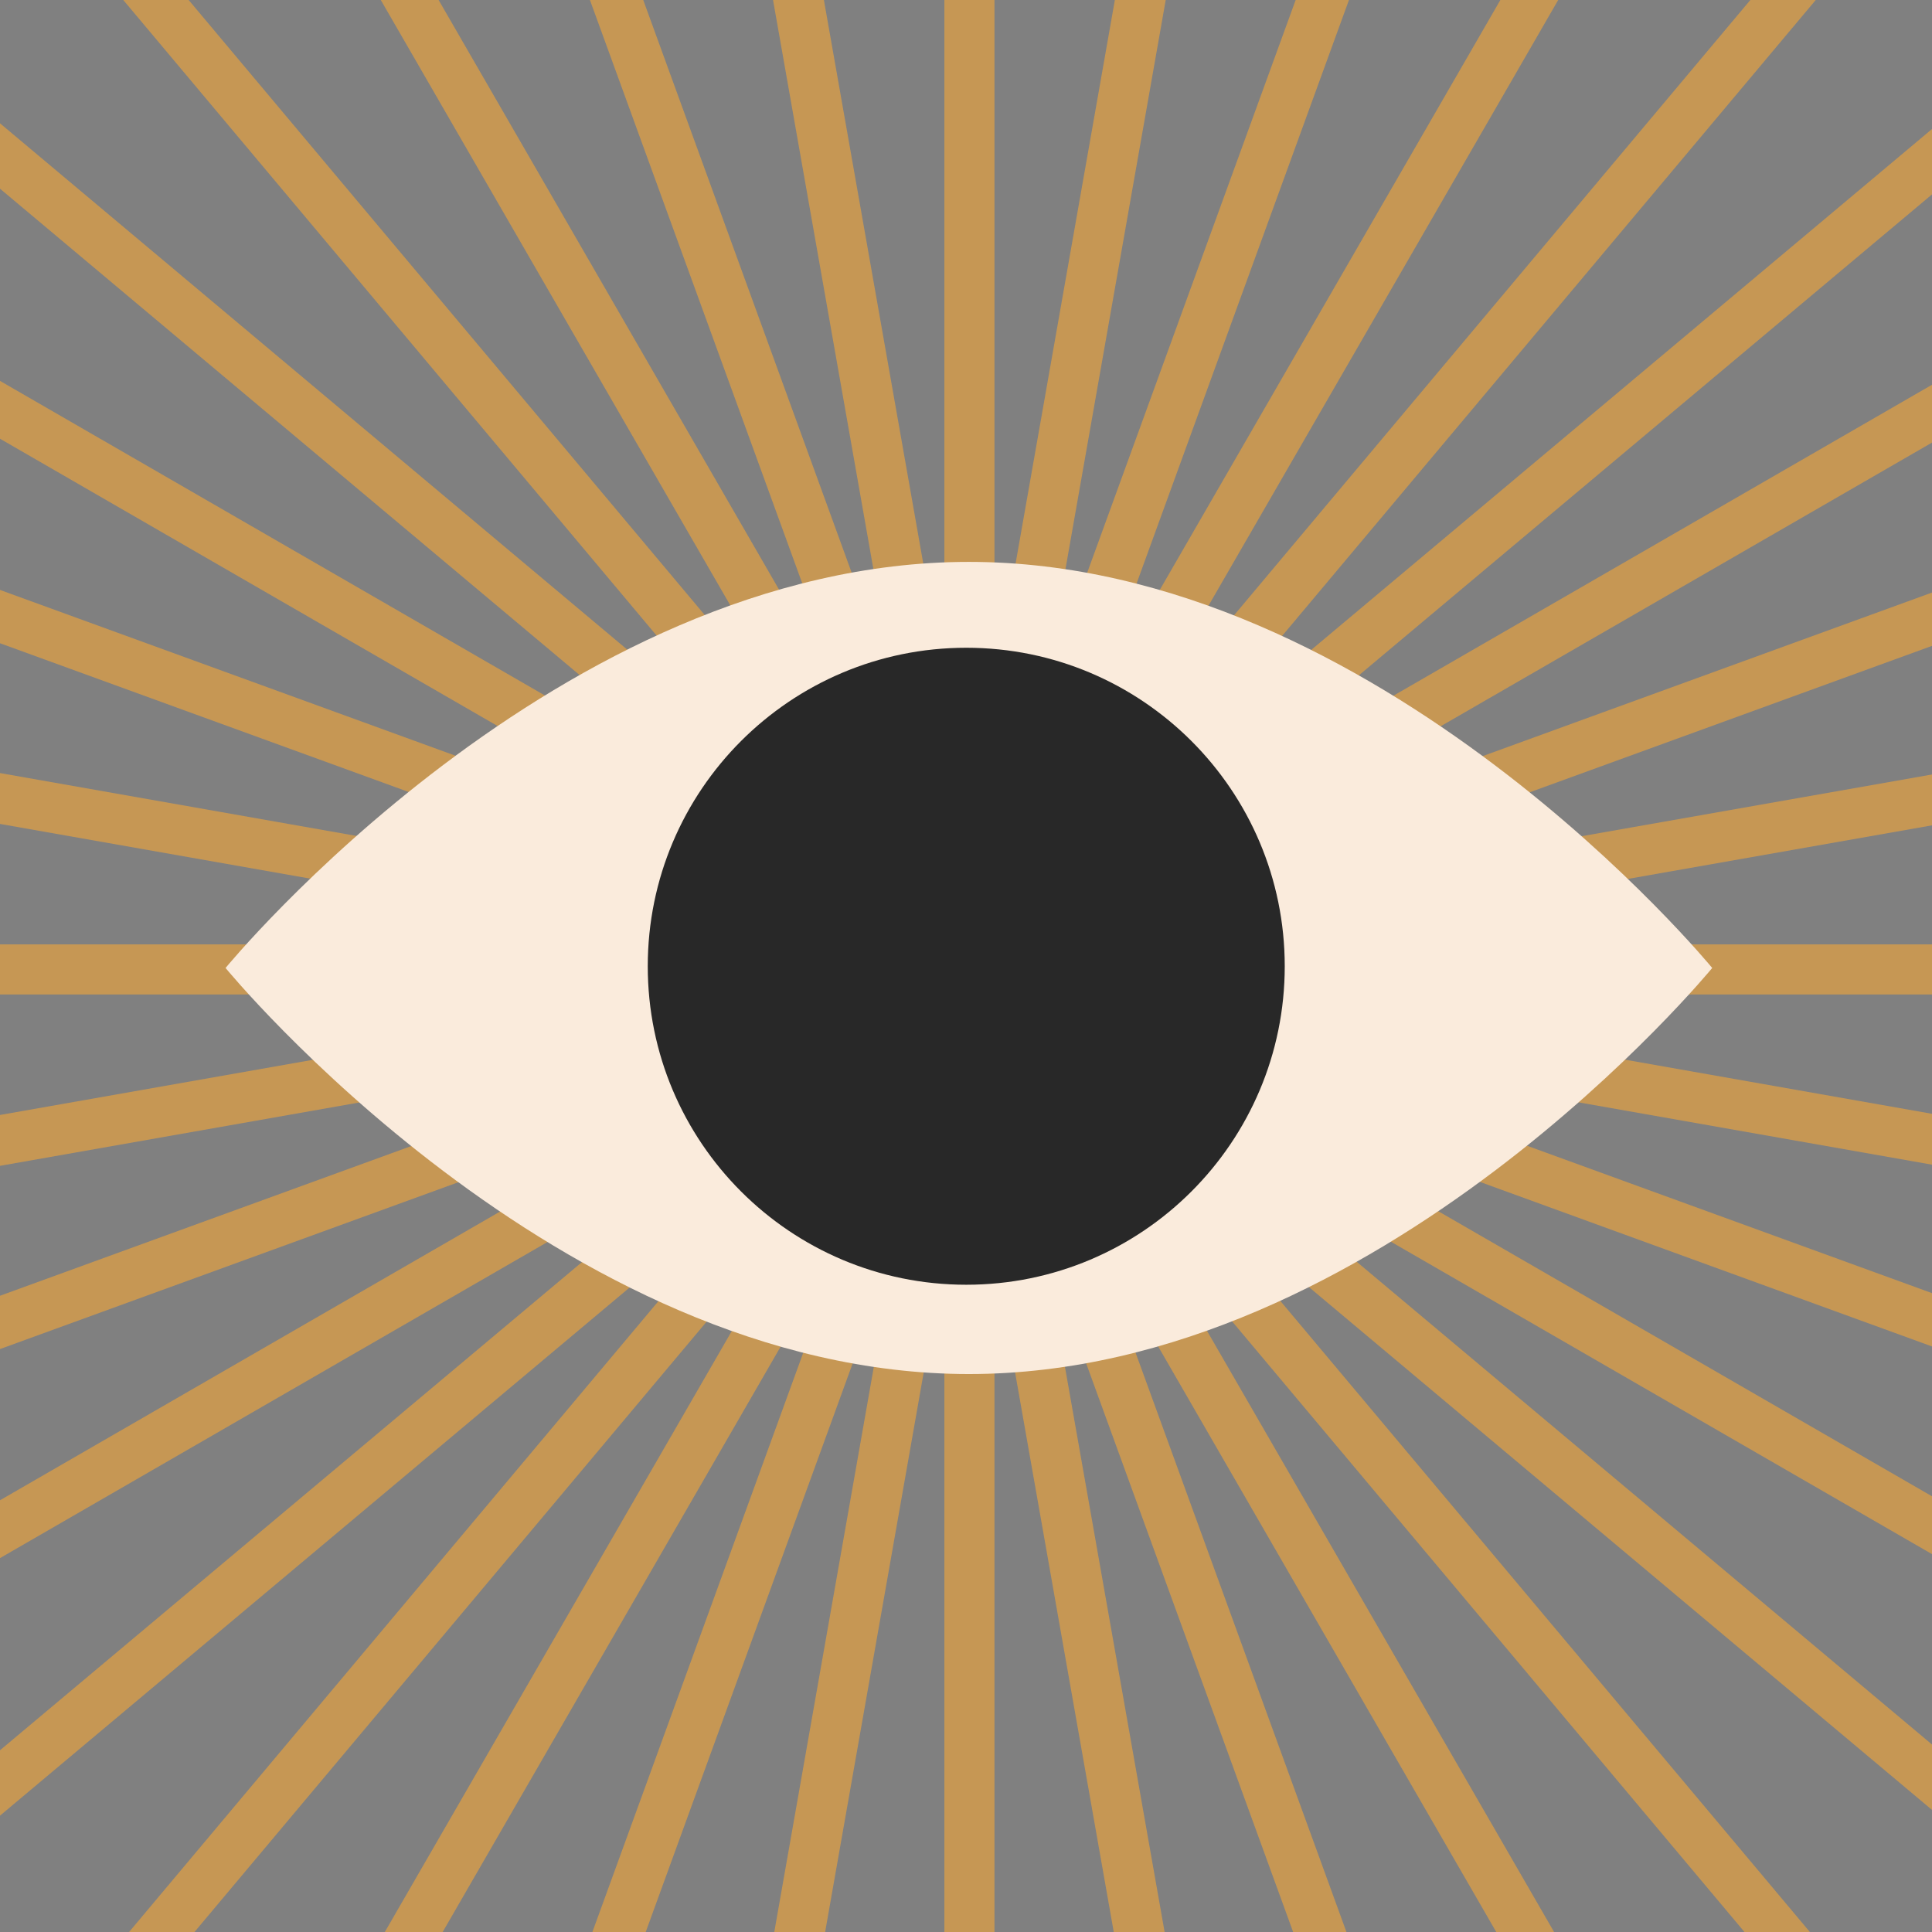 <svg viewBox="0 0 473 473" fill="none" xmlns="http://www.w3.org/2000/svg">
  <rect x="0" y="0" width="473" height="473" fill="#808080" stroke="none"/>
  <g class="animate-spin origin-center">
    <path d="M243.473 -112.118H231.21V237.341H243.473V-112.118Z" fill="#C69754"/>
    <path d="M182.692 -107.865L170.615 -105.736L231.298 238.414L243.375 236.285L182.692 -107.865Z" fill="#C69754"/>
    <path d="M123.584 -93.128L112.061 -88.934L231.583 239.451L243.106 235.256L123.584 -93.128Z" fill="#C69754"/>
    <path d="M67.915 -68.365L57.295 -62.234L232.025 240.407L242.645 234.275L67.915 -68.365Z" fill="#C69754"/>
    <path d="M17.415 -34.292L8.021 -26.409L232.649 241.292L242.043 233.41L17.415 -34.292Z" fill="#C69754"/>
    <path d="M-26.421 8.018L-34.303 17.412L233.398 242.04L241.281 232.646L-26.421 8.018Z" fill="#C69754"/>
    <path d="M-62.245 57.315L-68.376 67.935L234.264 242.664L240.396 232.044L-62.245 57.315Z" fill="#C69754"/>
    <path d="M-88.939 112.06L-93.133 123.583L235.251 243.105L239.445 231.582L-88.939 112.06Z" fill="#C69754"/>
    <path d="M-105.746 170.62L-107.876 182.696L236.275 243.379L238.404 231.303L-105.746 170.62Z" fill="#C69754"/>
    <path d="M237.341 231.21H-112.118V243.473H237.341V231.21Z" fill="#C69754"/>
    <path d="M236.283 231.309L-107.868 291.992L-105.738 304.069L238.412 243.386L236.283 231.309Z" fill="#C69754"/>
    <path d="M235.243 231.609L-93.141 351.132L-88.947 362.655L239.437 243.133L235.243 231.609Z" fill="#C69754"/>
    <path d="M234.288 232.035L-68.353 406.764L-62.221 417.385L240.419 242.655L234.288 232.035Z" fill="#C69754"/>
    <path d="M233.414 232.719L-34.326 457.3L-26.446 466.695L241.295 242.114L233.414 232.719Z" fill="#C69754"/>
    <path d="M232.662 233.389L8.034 501.09L17.428 508.973L242.056 241.271L232.662 233.389Z" fill="#C69754"/>
    <path d="M232.025 234.305L57.295 536.946L67.915 543.078L242.645 240.437L232.025 234.305Z" fill="#C69754"/>
    <path d="M231.575 235.23L112.053 563.615L123.576 567.809L243.098 239.424L231.575 235.23Z" fill="#C69754"/>
    <path d="M231.266 236.243L170.644 580.404L182.721 582.531L243.343 238.37L231.266 236.243Z" fill="#C69754"/>
    <path d="M243.473 237.342H231.21V586.801H243.473V237.342Z" fill="#C69754"/>
    <path d="M243.385 236.286L231.309 238.415L291.992 582.566L304.068 580.436L243.385 236.286Z" fill="#C69754"/>
    <path d="M243.108 235.256L231.585 239.45L351.107 567.834L362.631 563.64L243.108 235.256Z" fill="#C69754"/>
    <path d="M242.658 234.292L232.038 240.423L406.768 543.064L417.388 536.933L242.658 234.292Z" fill="#C69754"/>
    <path d="M242.05 233.4L232.656 241.282L457.284 508.983L466.678 501.101L242.05 233.4Z" fill="#C69754"/>
    <path d="M241.287 232.667L233.404 242.061L501.105 466.689L508.988 457.295L241.287 232.667Z" fill="#C69754"/>
    <path d="M240.406 232.037L234.274 242.657L536.915 417.386L543.047 406.766L240.406 232.037Z" fill="#C69754"/>
    <path d="M239.454 231.589L235.26 243.113L563.644 362.635L567.838 351.111L239.454 231.589Z" fill="#C69754"/>
    <path d="M238.403 231.321L236.273 243.398L580.423 304.081L582.553 292.004L238.403 231.321Z" fill="#C69754"/>
    <path d="M586.801 231.21H237.342V243.473H586.801V231.21Z" fill="#C69754"/>
    <path d="M580.434 170.689L236.273 231.312L238.401 243.389L582.561 182.766L580.434 170.689Z" fill="#C69754"/>
    <path d="M563.633 112.086L235.249 231.609L239.443 243.132L567.828 123.61L563.633 112.086Z" fill="#C69754"/>
    <path d="M536.918 57.295L234.277 232.024L240.408 242.644L543.049 67.915L536.918 57.295Z" fill="#C69754"/>
    <path d="M501.105 8.003L233.404 232.631L241.287 242.025L508.988 17.397L501.105 8.003Z" fill="#C69754"/>
    <path d="M457.292 -34.283L232.664 233.418L242.058 241.301L466.686 -26.401L457.292 -34.283Z" fill="#C69754"/>
    <path d="M406.776 -68.332L232.046 234.308L242.666 240.44L417.396 -62.201L406.776 -68.332Z" fill="#C69754"/>
    <path d="M351.11 -93.15L231.588 235.235L243.111 239.429L362.633 -88.956L351.11 -93.15Z" fill="#C69754"/>
    <path d="M291.947 -107.881L231.324 236.28L243.401 238.407L304.024 -105.754L291.947 -107.881Z" fill="#C69754"/>
  </g>
  <path d="M419.189 236.981C419.189 236.981 337.71 137.563 237.206 137.563C136.703 137.563 55.224 236.981 55.224 236.981C55.224 236.981 136.703 336.399 237.206 336.399C337.71 336.399 419.189 236.981 419.189 236.981Z" fill="#FAEBDC"/>
  <path d="M236.561 314.536C279.625 314.536 314.536 279.625 314.536 236.561C314.536 193.497 279.625 158.586 236.561 158.586C193.496 158.586 158.586 193.497 158.586 236.561C158.586 279.625 193.496 314.536 236.561 314.536Z" fill="#282828"/>
  </svg>
  